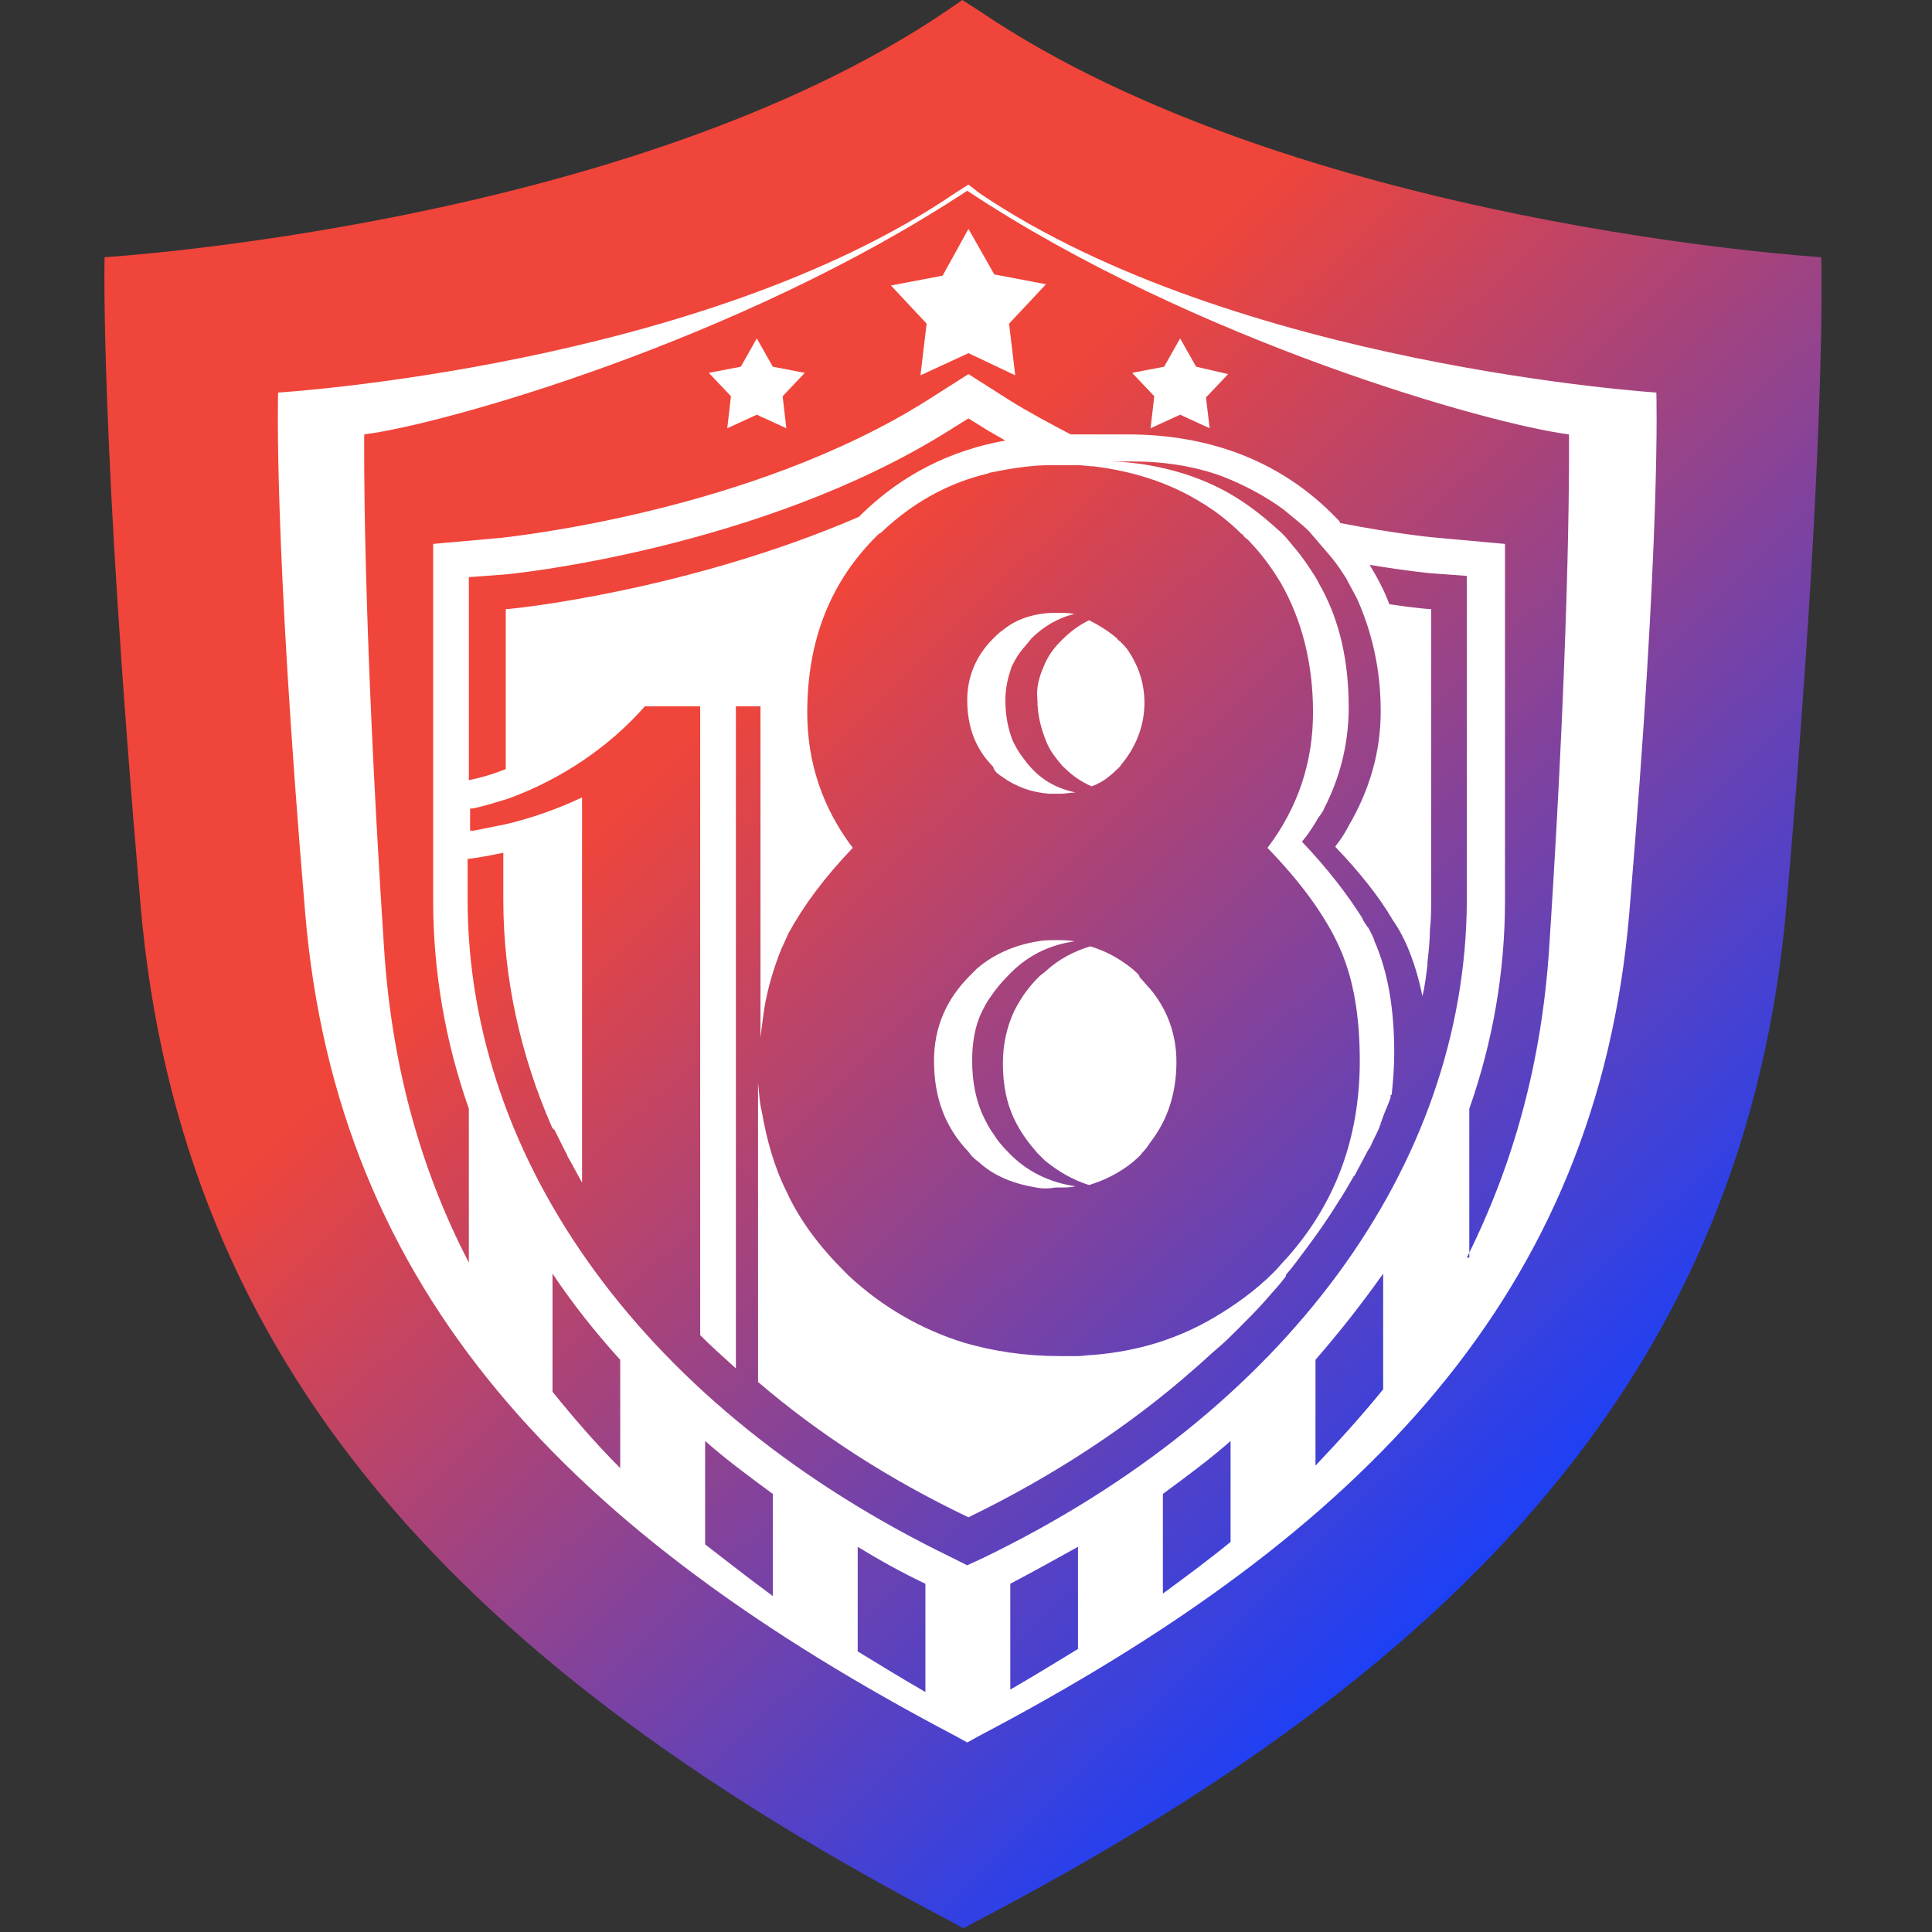 <?xml version="1.0" encoding="utf-8"?>
<svg version="1.1" xmlns="http://www.w3.org/2000/svg" x="0px" y="0px" viewBox="0 0 157 157"
     style="enable-background:new 0 0 157 157;">
    <rect x="0" y="0" width="157" height="157" fill="#333333" stroke="none"/>
    <style type="text/css">
        .st0{fill:url(#SVGID_1_);}
        .st1{fill:#FFFFFF;}
        .st2{fill-rule:evenodd;clip-rule:evenodd;fill:#FFFFFF;}
    </style>
    <linearGradient id="SVGID_1_" gradientUnits="userSpaceOnUse" x1="48.344" y1="128.942" x2="132.18" y2="42.543"
                    gradientTransform="matrix(1 0 0 -1 0 158)">
        <stop offset="0.224" style="stop-color:#F0453A"/>
        <stop offset="1" style="stop-color:#1E40F5"/>
    </linearGradient>
    <path class="st0" d="M79.6,0.9c25.7,17.4,68.4,20,68.4,20s0.5,14.2-2.8,52.4c-3.2,38.2-26.8,62.4-65.8,82.8l-1.1,0.6l-1.1-0.6
	c-39-20.4-62.6-44.6-65.8-82.8C8.1,35.1,8.5,20.9,8.5,20.9s42.7-2.6,68.4-20L78.2,0L79.6,0.9z"/>
    <path class="st1" d="M84.8,54.2c0.3-0.8,0.8-1.5,1.4-2.1c0,0,0,0,0.1-0.1c0,0,0,0,0,0c0.7-0.7,1.4-1.2,2.2-1.6
	c0.8,0.4,1.6,0.9,2.3,1.5c0,0,0,0.1,0.1,0.1c0,0,0,0.1,0.1,0.1c0.3,0.3,0.5,0.5,0.7,0.8c0.8,1.2,1.3,2.6,1.3,4.2
	c0,1.6-0.5,3.1-1.4,4.4c-0.2,0.3-0.4,0.5-0.6,0.8c0,0,0,0,0,0c0,0,0,0,0,0c-0.7,0.7-1.4,1.3-2.3,1.6c-0.9-0.4-1.6-0.9-2.3-1.6
	c0,0-0.1-0.1-0.1-0.1c-0.5-0.6-1-1.2-1.3-2c-0.4-1-0.7-2.1-0.7-3.4C84.2,56,84.4,55.1,84.8,54.2z"/>
    <path class="st1" d="M92.1,78.8c-1.1-0.9-2.2-1.5-3.5-1.9c-1.3,0.4-2.5,1-3.6,2c-0.2,0.2-0.4,0.3-0.6,0.5c-0.9,0.9-1.5,1.8-2,2.8
	c-0.6,1.3-0.9,2.7-0.9,4.2c0,1.8,0.3,3.3,1,4.7c0.5,1,1.1,1.8,1.8,2.6c0.2,0.2,0.4,0.4,0.6,0.6c1.1,0.9,2.3,1.6,3.6,2
	c1.3-0.4,2.5-1,3.6-1.9c0.2-0.2,0.5-0.4,0.7-0.7c0.3-0.3,0.5-0.6,0.7-0.9c1.4-1.8,2.1-4,2.1-6.5c0-2.2-0.7-4.2-2.1-5.9
	c-0.3-0.3-0.6-0.7-0.9-1C92.6,79.2,92.3,79,92.1,78.8z"/>
    <path class="st1" d="M84.2,96.5c-1.8-0.3-3.4-0.9-4.7-2.1c-0.3-0.2-0.6-0.5-0.8-0.8c-1.9-2-2.8-4.4-2.8-7.4c0-2.7,1-5,2.9-6.9
	c0.2-0.2,0.3-0.3,0.5-0.5c0,0,0.1-0.1,0.1-0.1c1.4-1.2,3.1-1.9,4.9-2.2c0.5-0.1,1-0.1,1.5-0.1c0,0,0.1,0,0.1,0c0,0,0.1,0,0.1,0
	c0.4,0,0.9,0,1.3,0.1c-2.1,0.3-3.9,1.2-5.4,2.8c-0.5,0.5-1,1.1-1.4,1.7c-0.3,0.4-0.5,0.8-0.7,1.2c-0.6,1.2-0.8,2.6-0.8,4
	c0,1.7,0.3,3.3,1,4.7c0.2,0.4,0.4,0.8,0.7,1.2c0.3,0.5,0.7,1,1.2,1.5c1.5,1.6,3.4,2.5,5.5,2.8c-0.4,0.1-0.8,0.1-1.3,0.1
	c-0.1,0-0.2,0-0.3,0C85.2,96.6,84.7,96.6,84.2,96.5z"/>
    <path class="st1" d="M81.4,63.1c1.1,0.8,2.4,1.3,3.9,1.4c0.2,0,0.4,0,0.6,0c0.1,0,0.2,0,0.3,0c0.4,0,0.8-0.1,1.2-0.1
	c-1.4-0.3-2.6-0.9-3.6-2c-0.3-0.3-0.5-0.6-0.8-1c-0.3-0.4-0.5-0.8-0.7-1.2c-0.4-1-0.6-2.1-0.6-3.3c0-1,0.2-1.8,0.5-2.7
	c0.2-0.4,0.4-0.8,0.7-1.2c0.3-0.4,0.6-0.7,0.9-1.1c1-1,2.2-1.7,3.5-2c-0.4-0.1-0.9-0.1-1.3-0.1l0,0c-0.1,0-0.2,0-0.3,0
	c-0.1,0-0.2,0-0.3,0c-1.5,0.1-2.8,0.5-3.9,1.4c-0.3,0.2-0.5,0.4-0.8,0.7c-1.4,1.4-2.1,3.1-2.1,5c0,2.2,0.7,4,2.1,5.4
	C80.8,62.7,81.1,62.9,81.4,63.1z"/>
    <path class="st1"
          d="M78.7,18.6l2.1,3.7l4.2,0.8L82,26.3l0.5,4.2l-3.8-1.8l-3.9,1.8l0.5-4.2l-2.9-3.1l4.2-0.8L78.7,18.6z"/>
    <path class="st1"
          d="M61.5,27.5l1.3,2.3l2.6,0.5l-1.8,1.9l0.3,2.6l-2.4-1.1l-2.4,1.1l0.3-2.6l-1.8-1.9l2.6-0.5L61.5,27.5z"/>
    <path class="st1"
          d="M97.2,29.8l-1.3-2.3l-1.3,2.3l-2.6,0.5l1.8,1.9l-0.3,2.6l2.4-1.1l2.4,1.1L98,32.3l1.8-1.9L97.2,29.8z"/>
    <path class="st2" d="M79.6,15.7c20.7,14,55,16.2,55,16.2s0.4,11.5-2.2,42.3c-2.6,30.8-21.5,50.4-52.9,66.9l-0.9,0.5l-0.9-0.5
	c-31.4-16.5-50.3-36-52.9-66.9c-2.6-30.8-2.2-42.3-2.2-42.3s34.3-2.1,55-16.2l1.1-0.7L79.6,15.7z M44.9,113.1
	c1.7,2.1,3.5,4.2,5.5,6.2v-8.8c-2-2.2-3.9-4.6-5.5-7V113.1z M57.3,125.5c1.8,1.4,3.6,2.8,5.5,4.2v-8.3c-1.9-1.4-3.8-2.8-5.5-4.3
	V125.5z M69.7,134.2c1.8,1.1,3.6,2.2,5.5,3.3v-8.8c-1.9-0.9-3.7-1.9-5.5-3V134.2z M82.1,137.3c1.9-1.1,3.7-2.2,5.5-3.3v-8.3
	c-1.8,1-3.6,2-5.5,3V137.3z M94.5,129.5c1.9-1.4,3.8-2.8,5.5-4.2v-8.2c-1.7,1.5-3.6,2.9-5.5,4.3V129.5z M78.6,127.2l1.3-0.6
	c24.6-11.9,39.2-31.9,39.3-53.4V46.8l-2.7-0.2l0,0c-0.2,0-2.2-0.2-5.2-0.7c0.6,1,1.2,2.1,1.6,3.2c2,0.3,3.2,0.4,3.4,0.4v23.6
	c0,0.8,0,1.6-0.1,2.4c0,0.9-0.1,1.8-0.2,2.7c0,0,0,0,0,0.1c0,0,0,0,0,0.1c-0.1,0.8-0.2,1.7-0.4,2.5c0,0,0,0,0,0c0,0,0,0,0,0
	c0,0,0,0.1,0,0.1l0,0l0,0c-0.3-1.5-0.7-2.8-1.2-4c-0.3-0.7-0.7-1.5-1.2-2.2c-1.1-1.9-2.7-3.9-4.7-6c0.4-0.5,0.8-1.1,1.1-1.7
	c1.7-2.9,2.6-6,2.6-9.3c0-3.4-0.7-6.4-1.9-9.1c-0.3-0.6-0.6-1.1-0.9-1.7c-0.4-0.6-0.7-1.1-1.2-1.7c-0.6-0.7-1.2-1.4-1.8-2.1
	c-0.7-0.7-1.4-1.2-2.1-1.8c-1.5-1.1-3.2-2-5-2.7c-2.2-0.8-4.6-1.2-7.3-1.2c-0.1,0-0.1,0-0.2,0c-0.1,0-0.2,0-0.3,0
	c-0.4,0-0.9,0-1.3,0c0.8,0,1.7,0.1,2.5,0.2c2.7,0.4,5.1,1.2,7.2,2.4c1.4,0.8,2.7,1.8,3.9,2.9c0.5,0.4,0.9,0.9,1.3,1.4
	c0.7,0.8,1.3,1.7,1.8,2.5c0.2,0.3,0.3,0.6,0.5,0.9l0,0l0,0c0,0,0,0,0,0c1.5,2.8,2.2,6,2.2,9.7c0,2.9-0.7,5.7-2,8.2
	c-0.1,0.3-0.3,0.5-0.5,0.8c-0.4,0.7-0.8,1.3-1.3,1.9c2.1,2.2,3.7,4.3,4.9,6.2c0.1,0.3,0.3,0.5,0.4,0.7l0.1,0.1
	c0.2,0.4,0.4,0.7,0.5,1.1c1.1,2.5,1.6,5.5,1.6,9.1c0,1.1-0.1,2.3-0.2,3.3v0c0,0,0,0.1-0.1,0.1c0,0,0,0.1,0,0.1l0,0c0,0,0,0,0,0.1
	c-0.2,0.6-0.5,1.2-0.7,1.8c0,0.1-0.1,0.2-0.1,0.3l0,0l0,0c0,0.1-0.1,0.2-0.1,0.3c-0.2,0.5-0.5,1-0.7,1.5c-0.1,0.2-0.2,0.3-0.3,0.5
	c-0.3,0.6-0.7,1.3-1,1.9l-0.1,0.1c-0.4,0.7-0.8,1.4-1.2,2l0,0c-0.8,1.3-1.7,2.6-2.6,3.8c-0.6,0.8-1.1,1.5-1.7,2.2c0,0,0,0,0,0.1
	c-0.5,0.7-1.1,1.3-1.6,1.9l0,0l0,0c-0.7,0.8-1.5,1.6-2.3,2.4l0,0h0c-0.5,0.5-1.1,1.1-1.7,1.6l0,0l0,0c0,0,0,0,0,0
	c-0.6,0.5-1.2,1.1-1.8,1.6h0c-5.2,4.6-11.4,8.7-18.4,12.1l0,0l0,0c-6.5-3.1-12.2-6.8-17.1-11V88c0.1,0.8,0.1,1.5,0.3,2.3
	c0.4,2.3,1,4.5,2,6.5c1.1,2.4,2.7,4.5,4.7,6.5c0.1,0.1,0.1,0.1,0.2,0.2c0.1,0.1,0.1,0.1,0.2,0.2c2.7,2.5,5.8,4.3,9.3,5.4
	c2.4,0.7,5,1.1,7.8,1.1c0,0,0.1,0,0.1,0c0,0,0.1,0,0.1,0c0.4,0,0.9,0,1.3,0c0.4,0,0.9-0.1,1.3-0.1c3.6-0.3,6.8-1.3,9.7-3
	c1.7-1,3.4-2.2,4.9-3.7c0.4-0.4,0.7-0.8,1.1-1.2c3.9-4.4,5.9-9.7,5.9-16c0-3.6-0.5-6.6-1.6-9.1c-1.1-2.5-3-5.2-5.9-8.2
	c2.5-3.3,3.7-7,3.7-11c0-4-0.9-7.5-2.6-10.5c-0.6-1-1.3-2-2.1-2.9c-0.3-0.3-0.5-0.6-0.8-0.8c0,0-0.1-0.1-0.1-0.1
	c-0.1-0.1-0.1-0.2-0.2-0.2c-1.1-1.1-2.3-2-3.5-2.7c-2.5-1.5-5.3-2.4-8.5-2.8c-0.4,0-0.9-0.1-1.3-0.1c-0.4,0-0.9,0-1.3,0
	c0,0-0.1,0-0.1,0c0,0-0.1,0-0.1,0c-0.2,0-0.3,0-0.5,0c-0.1,0-0.2,0-0.2,0c-1.7,0-3.4,0.3-4.9,0.6c-0.1,0-0.2,0.1-0.3,0.1
	c-0.1,0-0.3,0.1-0.4,0.1c-3,0.8-5.6,2.3-7.9,4.4c0,0-0.1,0.1-0.1,0.1c-0.1,0.1-0.2,0.2-0.4,0.3c-3.9,3.8-5.8,8.6-5.8,14.5
	c0,4,1.2,7.7,3.7,11c-2.3,2.4-4,4.7-5.2,6.9c-0.2,0.4-0.4,0.9-0.6,1.3c-0.6,1.5-1.1,3.1-1.4,4.9c-0.1,0.7-0.2,1.5-0.3,2.3V57.4h-2
	v53.8c-1-0.9-2-1.8-2.9-2.7V57.4h-4.5c-2.8,3.2-6.7,5.9-11.1,7.5c-1,0.3-1.9,0.6-2.9,0.8c0,0-0.1,0-0.1,0s-0.1,0-0.1,0v1.8
	c0.1,0,0.2,0,0.3,0C39,67.4,40,67.2,41,67c2.2-0.5,4.4-1.3,6.3-2.2v31.3c-0.4-0.7-0.7-1.3-1.1-2c-0.1-0.1-0.1-0.3-0.2-0.4
	c-0.3-0.6-0.6-1.2-0.9-1.8c0,0,0-0.1-0.1-0.1c0,0,0-0.1-0.1-0.1v0c-2.6-5.9-4-12.2-4-18.6v-3.8c-1,0.2-2,0.4-2.9,0.5v3.3
	c0,21.5,14.7,41.5,39.2,53.4L78.6,127.2z M38.1,46.9v16.5c1-0.2,2-0.5,3-0.9v-13c0.6,0,14.8-1.5,28.7-7.5c0,0,0.1-0.1,0.1-0.1
	c0.1-0.1,0.1-0.1,0.2-0.2c3.2-3.1,7.1-5.1,11.6-5.9c-0.5-0.3-0.9-0.5-1.4-0.8l-1.6-1l-1.6,1c-15.3,9.6-35.7,11.7-36.3,11.7l0,0
	L38.1,46.9z M112.4,112.9v-9.4c-1.7,2.4-3.5,4.7-5.5,7v8.6C108.8,117.1,110.7,115,112.4,112.9z M119.2,102.2
	c3.8-7.6,6.1-15.9,6.7-25.3c1.8-27.6,1.6-41.6,1.6-41.6c-6.4-0.8-30.5-7.6-48.9-19.8C60.1,27.7,36,34.5,29.6,35.3
	c0,0-0.2,14,1.6,41.6c0.6,9.5,2.9,18,6.9,25.7V90.1c-1.9-5.4-2.9-11.1-2.9-16.9v-29l5.6-0.5l0,0c0.7-0.1,20.2-2.1,34.6-11.2l3.3-2.1
	l3.3,2.1c1.6,1,3.3,1.9,5,2.8c0.2,0,0.5,0,0.7,0c0.4,0,0.8,0,1.3,0c0.4,0,0.9,0,1.3,0c0.4,0,0.8,0,1.3,0c6.6,0,12.2,2.1,16.5,6.3
	c0.2,0.2,0.4,0.4,0.6,0.6c0.1,0.1,0.2,0.2,0.2,0.3c4.6,0.9,7.8,1.2,7.9,1.2l5.5,0.5v29c0,5.8-1,11.5-2.9,16.9V102.2z"/>
</svg>
